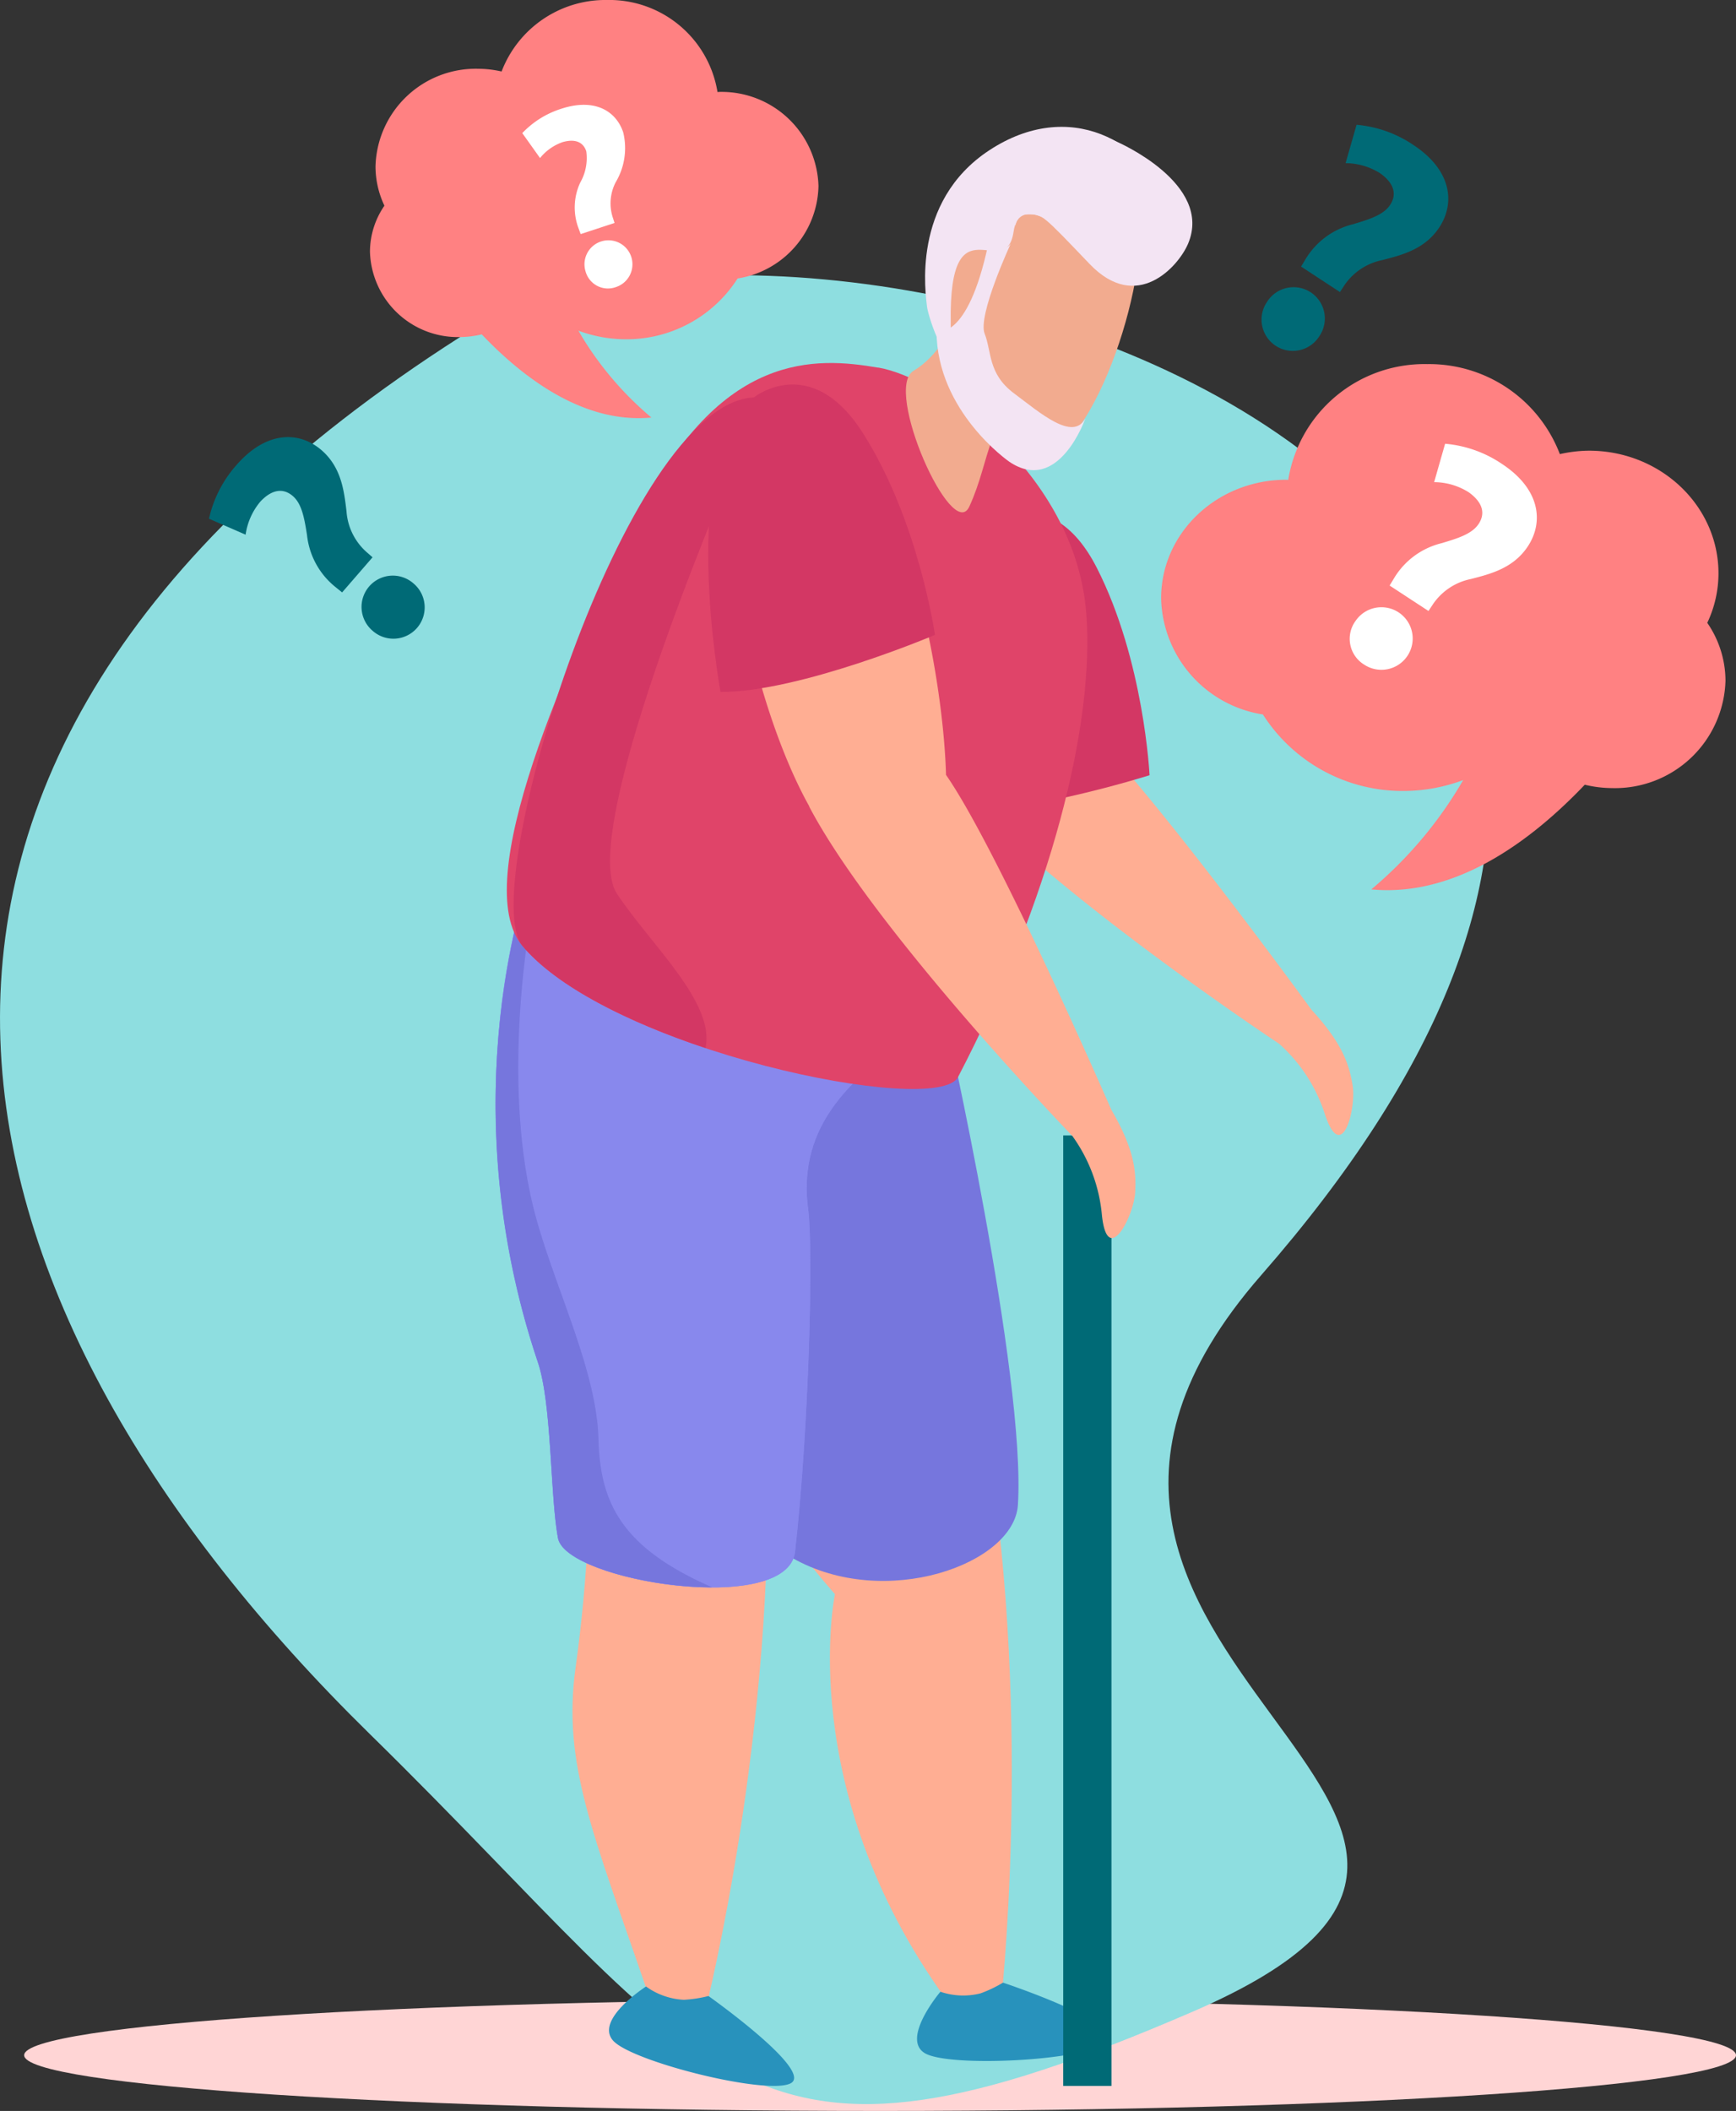 <svg xmlns="http://www.w3.org/2000/svg" xmlns:xlink="http://www.w3.org/1999/xlink" width="154.925" height="188.324" viewBox="0 0 154.925 188.324">
  <rect x="0" y="0" width="154.925" height="188.324" fill="#333333" stroke="none"/>
  <defs>
    <clipPath id="clip-path">
      <rect id="Rectángulo_373895" data-name="Rectángulo 373895" width="154.925" height="188.324" fill="none"/>
    </clipPath>
  </defs>
  <g id="Grupo_1064839" data-name="Grupo 1064839" transform="translate(0 0)">
    <g id="Grupo_1064838" data-name="Grupo 1064838" transform="translate(0 0)" clip-path="url(#clip-path)">
      <path id="Trazado_798801" data-name="Trazado 798801" d="M153.736,84.92c0,2.747-34.2,4.973-76.389,4.973S.966,87.667.966,84.92s34.2-4.973,76.38-4.973,76.389,2.229,76.389,4.973" transform="translate(1.189 98.43)" fill="#ffd5d5"/>
      <path id="Trazado_798802" data-name="Trazado 798802" d="M112.559,100.206c-30.025,34.325,34.345,48.234-6.14,65.722s-41.875,6.145-73.406-24.768C-5.375,103.523-19.231,55.068,41.065,16.518,70.137-2.07,177.072,26.46,112.559,100.206" transform="translate(0 13.547)" fill="#8edee0"/>
      <path id="Trazado_798803" data-name="Trazado 798803" d="M95.182,37.641a10.307,10.307,0,0,0,1-4.416c0-6.042-5.181-10.942-11.555-10.942a12.081,12.081,0,0,0-2.6.306,12.49,12.49,0,0,0-11.834-8.03,12.312,12.312,0,0,0-12.41,10.333c-.062,0-.112-.016-.167-.016-6.176,0-11.174,4.732-11.174,10.571a10.734,10.734,0,0,0,9.083,10.368A14.788,14.788,0,0,0,68.1,52.641a15.306,15.306,0,0,0,5.3-.973,36.774,36.774,0,0,1-8.2,9.753c7.566.718,14.338-4.389,19.05-9.338a10.585,10.585,0,0,0,2.425.3,9.865,9.865,0,0,0,10.132-9.579,9.137,9.137,0,0,0-1.627-5.167" transform="translate(57.179 17.924)" fill="#ff8182"/>
      <path id="Trazado_798804" data-name="Trazado 798804" d="M16.088,18.347a8.191,8.191,0,0,1-.794-3.51,8.952,8.952,0,0,1,9.186-8.7,9.5,9.5,0,0,1,2.066.243A9.925,9.925,0,0,1,35.952,0a9.785,9.785,0,0,1,9.862,8.213c.049,0,.087-.011.132-.011a8.648,8.648,0,0,1,8.88,8.4,8.53,8.53,0,0,1-7.216,8.242,11.756,11.756,0,0,1-9.994,5.424A12.182,12.182,0,0,1,33.4,29.5a29.266,29.266,0,0,0,6.517,7.751c-6.018.571-11.4-3.49-15.143-7.421a8.43,8.43,0,0,1-1.928.241A7.84,7.84,0,0,1,14.8,22.453a7.263,7.263,0,0,1,1.292-4.105" transform="translate(18.217 -0.001)" fill="#ff8182"/>
      <path id="Trazado_798805" data-name="Trazado 798805" d="M32.312,20.509c.283-3.273,3.693-9.375,12.182-.08,5.114,5.6,10.083,17.147,11.952,24.6C62.444,50.548,77.309,71,77.309,71c2.82,3.057,3.387,4.973,3.675,6.778.33,2.077-.979,7.118-2.488,2.51a14.227,14.227,0,0,0-4.074-6.252S53.265,60.03,45.137,50.423l.011-.009c-6.52-7.329-13.5-22.316-12.836-29.9" transform="translate(39.729 19.08)" fill="#ffae93"/>
      <path id="Trazado_798806" data-name="Trazado 798806" d="M42.752,21.339s5.473-3.637,9.422,4.1c4.219,8.269,4.706,18.5,4.706,18.5s-12.5,3.969-19.53,3.275c0,0-1.908-21.241,5.4-25.873" transform="translate(45.709 25.22)" fill="#d33764"/>
      <path id="Trazado_798807" data-name="Trazado 798807" d="M23.951,36.442S22.557,71.726,45.043,97.356c0,0-3.646,17.312,9.855,36.054,0,0,.609,2.126,4.926.821,0,0,2.9-25.389-1.165-50.3,0,0-.25-38.515-10.458-46.34,0,0-4.349.788-5.819.814-4.634.076-18.432-1.968-18.432-1.968" transform="translate(29.468 44.866)" fill="#ffae93"/>
      <path id="Trazado_798808" data-name="Trazado 798808" d="M21.623,36.194s7.512,36.571,3.124,67.993c-1.2,8.608,1.555,14.788,6.4,28.91,0,0,.732,1.466,5.241,1.439,0,0,6.312-25.038,5.417-50.655,0,0,11-34.766,3.427-45.166Z" transform="translate(26.622 44.561)" fill="#ffae93"/>
      <path id="Trazado_798809" data-name="Trazado 798809" d="M45.818,40.708s7.207,31.948,6.475,43.439c-.337,5.279-11.85,9.4-20.09,4.746l-.895-42.274Z" transform="translate(38.547 50.119)" fill="#7676dd"/>
      <path id="Trazado_798810" data-name="Trazado 798810" d="M59.96,47.726S39.93,46.831,22.9,35.008c0,0-7.361,19.347.7,43.423,1.258,3.742,1.08,11.819,1.794,15.688s20.494,7.008,21.152,1.212C47.8,84.154,48.188,68.373,47.717,64.8c-.834-6.328,2.213-11.7,12.243-17.073" transform="translate(24.406 43.101)" fill="#8888ed"/>
      <path id="Trazado_798811" data-name="Trazado 798811" d="M59.96,47.726S39.93,46.831,22.9,35.008c0,0-7.361,19.347.7,43.423,1.258,3.742,1.08,11.819,1.794,15.688s20.494,7.008,21.152,1.212C47.8,84.154,48.188,68.373,47.717,64.8c-.834-6.328,2.213-11.7,12.243-17.073" transform="translate(24.406 43.101)" fill="#8888ed"/>
      <path id="Trazado_798812" data-name="Trazado 798812" d="M25.388,92.06c-.714-3.869-.535-11.946-1.794-15.688a71.832,71.832,0,0,1-1.8-39.693l1.158.225s-2.669,14.135.288,25.835c1.629,6.45,5.6,14.228,5.759,20.409.143,5.743,2.015,9.744,10.152,13.3-5.931.009-13.329-2.048-13.762-4.391" transform="translate(24.406 45.16)" fill="#7676dd"/>
      <path id="Trazado_798813" data-name="Trazado 798813" d="M38.764,80.086s-3.512,4.143-1.419,5.464,14.487.7,16.272-.957-9.268-5.319-9.268-5.319a11.309,11.309,0,0,1-2.01.959,6.3,6.3,0,0,1-3.574-.147" transform="translate(45.16 97.601)" fill="#2892bc"/>
      <path id="Trazado_798814" data-name="Trazado 798814" d="M53.413,14.925c5.482.933,17.6,9.541,18.568,21.9.785,9.94-3.211,25.605-11.444,41.4-1.881,3.61-31.045-2.39-38.874-11.7-4.8-5.714,3.84-25.063,10.424-38.432,7.249-14.71,15.817-14.1,21.326-13.157" transform="translate(24.959 17.864)" fill="#e04469"/>
      <path id="Trazado_798815" data-name="Trazado 798815" d="M27.661,79.429s-4.574,2.936-2.954,4.81,13.653,4.9,15.839,3.838c2.2-1.066-7.312-7.8-7.312-7.8a11.344,11.344,0,0,1-2.2.337,6.307,6.307,0,0,1-3.374-1.187" transform="translate(29.991 97.792)" fill="#2892bc"/>
      <path id="Trazado_798816" data-name="Trazado 798816" d="M42.178,10.511S41.165,17.6,36.91,20.145c-2.7,1.627,3.461,15.444,4.989,12.1,1.984-4.311,1.4-7.945,6.2-11.384Z" transform="translate(44.609 12.94)" fill="#f2ab8f"/>
      <path id="Trazado_798817" data-name="Trazado 798817" d="M55.017,11.089c1.448,5.312-3.579,21.77-9.09,22.693-2.39.4-7.905-5.087-8.175-13.827-.107-3.6.763-9.657,6.323-12.9,2.517-1.479,9.257-2.166,10.942,4.03" transform="translate(46.469 7.449)" fill="#f2ab8f"/>
      <path id="Trazado_798818" data-name="Trazado 798818" d="M59.268,12.636S56.392,20.468,51.7,16.19c-5.393-4.915-6.569-3.382-6.8-1.772-.7,4.737-5.79-3.121-5.611,8.133.1,5.734-2.026-.477-2.12-1.464S35.7,11.77,42.743,7.154s13.987-1.009,16.524,5.482" transform="translate(45.556 6.244)" fill="#f3e4f3"/>
      <path id="Trazado_798819" data-name="Trazado 798819" d="M56.019,15.252c-.855,2-4.552,6.187-8.764,1.8-4.23-4.424-4.23-4.424-5.341-4.442s-1.116.393-1.285.966.64-11.533,9.041-7.443c0,0,8.655,3.722,6.35,9.117" transform="translate(49.998 6.512)" fill="#f3e4f3"/>
      <path id="Trazado_798820" data-name="Trazado 798820" d="M44.083,9.855s-2.981,6.424-2.329,8.032c.636,1.6.279,3.577,2.622,5.324s5.254,4.311,6.368,2.229c0,0-2.385,6.868-6.8,3.862,0,0-6.464-4.458-6.486-11.647,0,0,2.738,1.02,4.607-7.711.214-1.015,1.249,1.029,2.017-.089" transform="translate(46.119 11.883)" fill="#f3e4f3"/>
      <path id="Trazado_798821" data-name="Trazado 798821" d="M21.33,64.812c-4.2-4.991,9.224-48.437,20.641-48.919l-1.107,4.518S26,54.452,29.757,60.153c3,4.543,8.8,9.735,7.912,13.775C30.889,71.671,24.432,68.5,21.33,64.812" transform="translate(25.293 19.567)" fill="#d33764"/>
      <rect id="Rectángulo_373894" data-name="Rectángulo 373894" width="4.306" height="84.794" transform="translate(94.884 101.294)" fill="#006a76"/>
      <path id="Trazado_798822" data-name="Trazado 798822" d="M30.042,20.145c.982-3.135,5.629-8.356,11.91,2.555,3.784,6.571,6.14,18.921,6.359,26.6,4.661,6.685,14.75,29.869,14.75,29.869,2.1,3.594,2.231,5.587,2.126,7.41-.127,2.1-2.5,6.743-2.972,1.917a14.249,14.249,0,0,0-2.628-6.984S41.961,63.26,36.1,52.124l.013-.011c-4.786-8.561-8.358-24.7-6.071-31.969" transform="translate(36.115 19.833)" fill="#ffae93"/>
      <path id="Trazado_798823" data-name="Trazado 798823" d="M32.387,16.535s5.112-4.134,9.761,3.2c4.976,7.836,6.412,17.979,6.412,17.979S36.484,42.834,29.424,42.8c0,0-3.882-20.969,2.963-26.263" transform="translate(34.877 18.927)" fill="#d33764"/>
      <path id="Trazado_798824" data-name="Trazado 798824" d="M26.1,15.723l-.216-.587a5.249,5.249,0,0,1,.174-4,4.411,4.411,0,0,0,.542-2.8c-.259-.794-.953-1.145-2.106-.819A4.482,4.482,0,0,0,22.474,8.94L20.89,6.716A8.191,8.191,0,0,1,24.38,4.54c3-.982,4.9.232,5.52,2.117a5.946,5.946,0,0,1-.678,4.449,4.093,4.093,0,0,0-.23,3.215l.132.411Zm.435,3.324a2.14,2.14,0,1,1,2.7,1.408,2.071,2.071,0,0,1-2.7-1.408" transform="translate(25.72 5.16)" fill="#fff"/>
      <path id="Trazado_798825" data-name="Trazado 798825" d="M54,17.637l.422-.7a6.841,6.841,0,0,1,4.224-3.081c1.486-.444,2.711-.832,3.3-1.72.6-.91.393-1.905-.879-2.814a5.838,5.838,0,0,0-3.095-.91l.979-3.425A10.672,10.672,0,0,1,64.007,6.78c3.44,2.258,3.753,5.19,2.332,7.354-1.3,1.979-3.38,2.481-5.092,2.925a5.366,5.366,0,0,0-3.469,2.381l-.31.471Zm-3.037,3.15a2.791,2.791,0,1,1,4.665,3.063,2.791,2.791,0,1,1-4.665-3.063" transform="translate(62.112 6.144)" fill="#006a76"/>
      <path id="Trazado_798826" data-name="Trazado 798826" d="M20.24,31.332l-.631-.509a6.867,6.867,0,0,1-2.5-4.594c-.241-1.533-.464-2.8-1.27-3.494-.826-.714-1.836-.638-2.9.5a5.853,5.853,0,0,0-1.312,2.947L8.359,24.758A10.683,10.683,0,0,1,10.8,19.982c2.7-3.11,5.64-3.034,7.6-1.341,1.792,1.551,2.013,3.679,2.229,5.433a5.36,5.36,0,0,0,1.9,3.753l.426.373Zm2.724,3.427a2.791,2.791,0,1,1,3.652-4.221,2.791,2.791,0,1,1-3.652,4.221" transform="translate(10.292 21.518)" fill="#006a76"/>
      <path id="Trazado_798827" data-name="Trazado 798827" d="M57.543,30.391l.422-.7a6.841,6.841,0,0,1,4.224-3.081c1.486-.444,2.711-.83,3.3-1.72.6-.91.393-1.9-.879-2.814a5.838,5.838,0,0,0-3.095-.91l.979-3.425a10.672,10.672,0,0,1,5.058,1.789c3.441,2.258,3.753,5.19,2.332,7.354-1.3,1.979-3.38,2.481-5.092,2.925a5.374,5.374,0,0,0-3.47,2.381l-.31.471Zm-3.037,3.15a2.791,2.791,0,1,1,.759,3.9,2.7,2.7,0,0,1-.759-3.9" transform="translate(66.471 21.847)" fill="#fff"/>
    </g>
  </g>
</svg>
